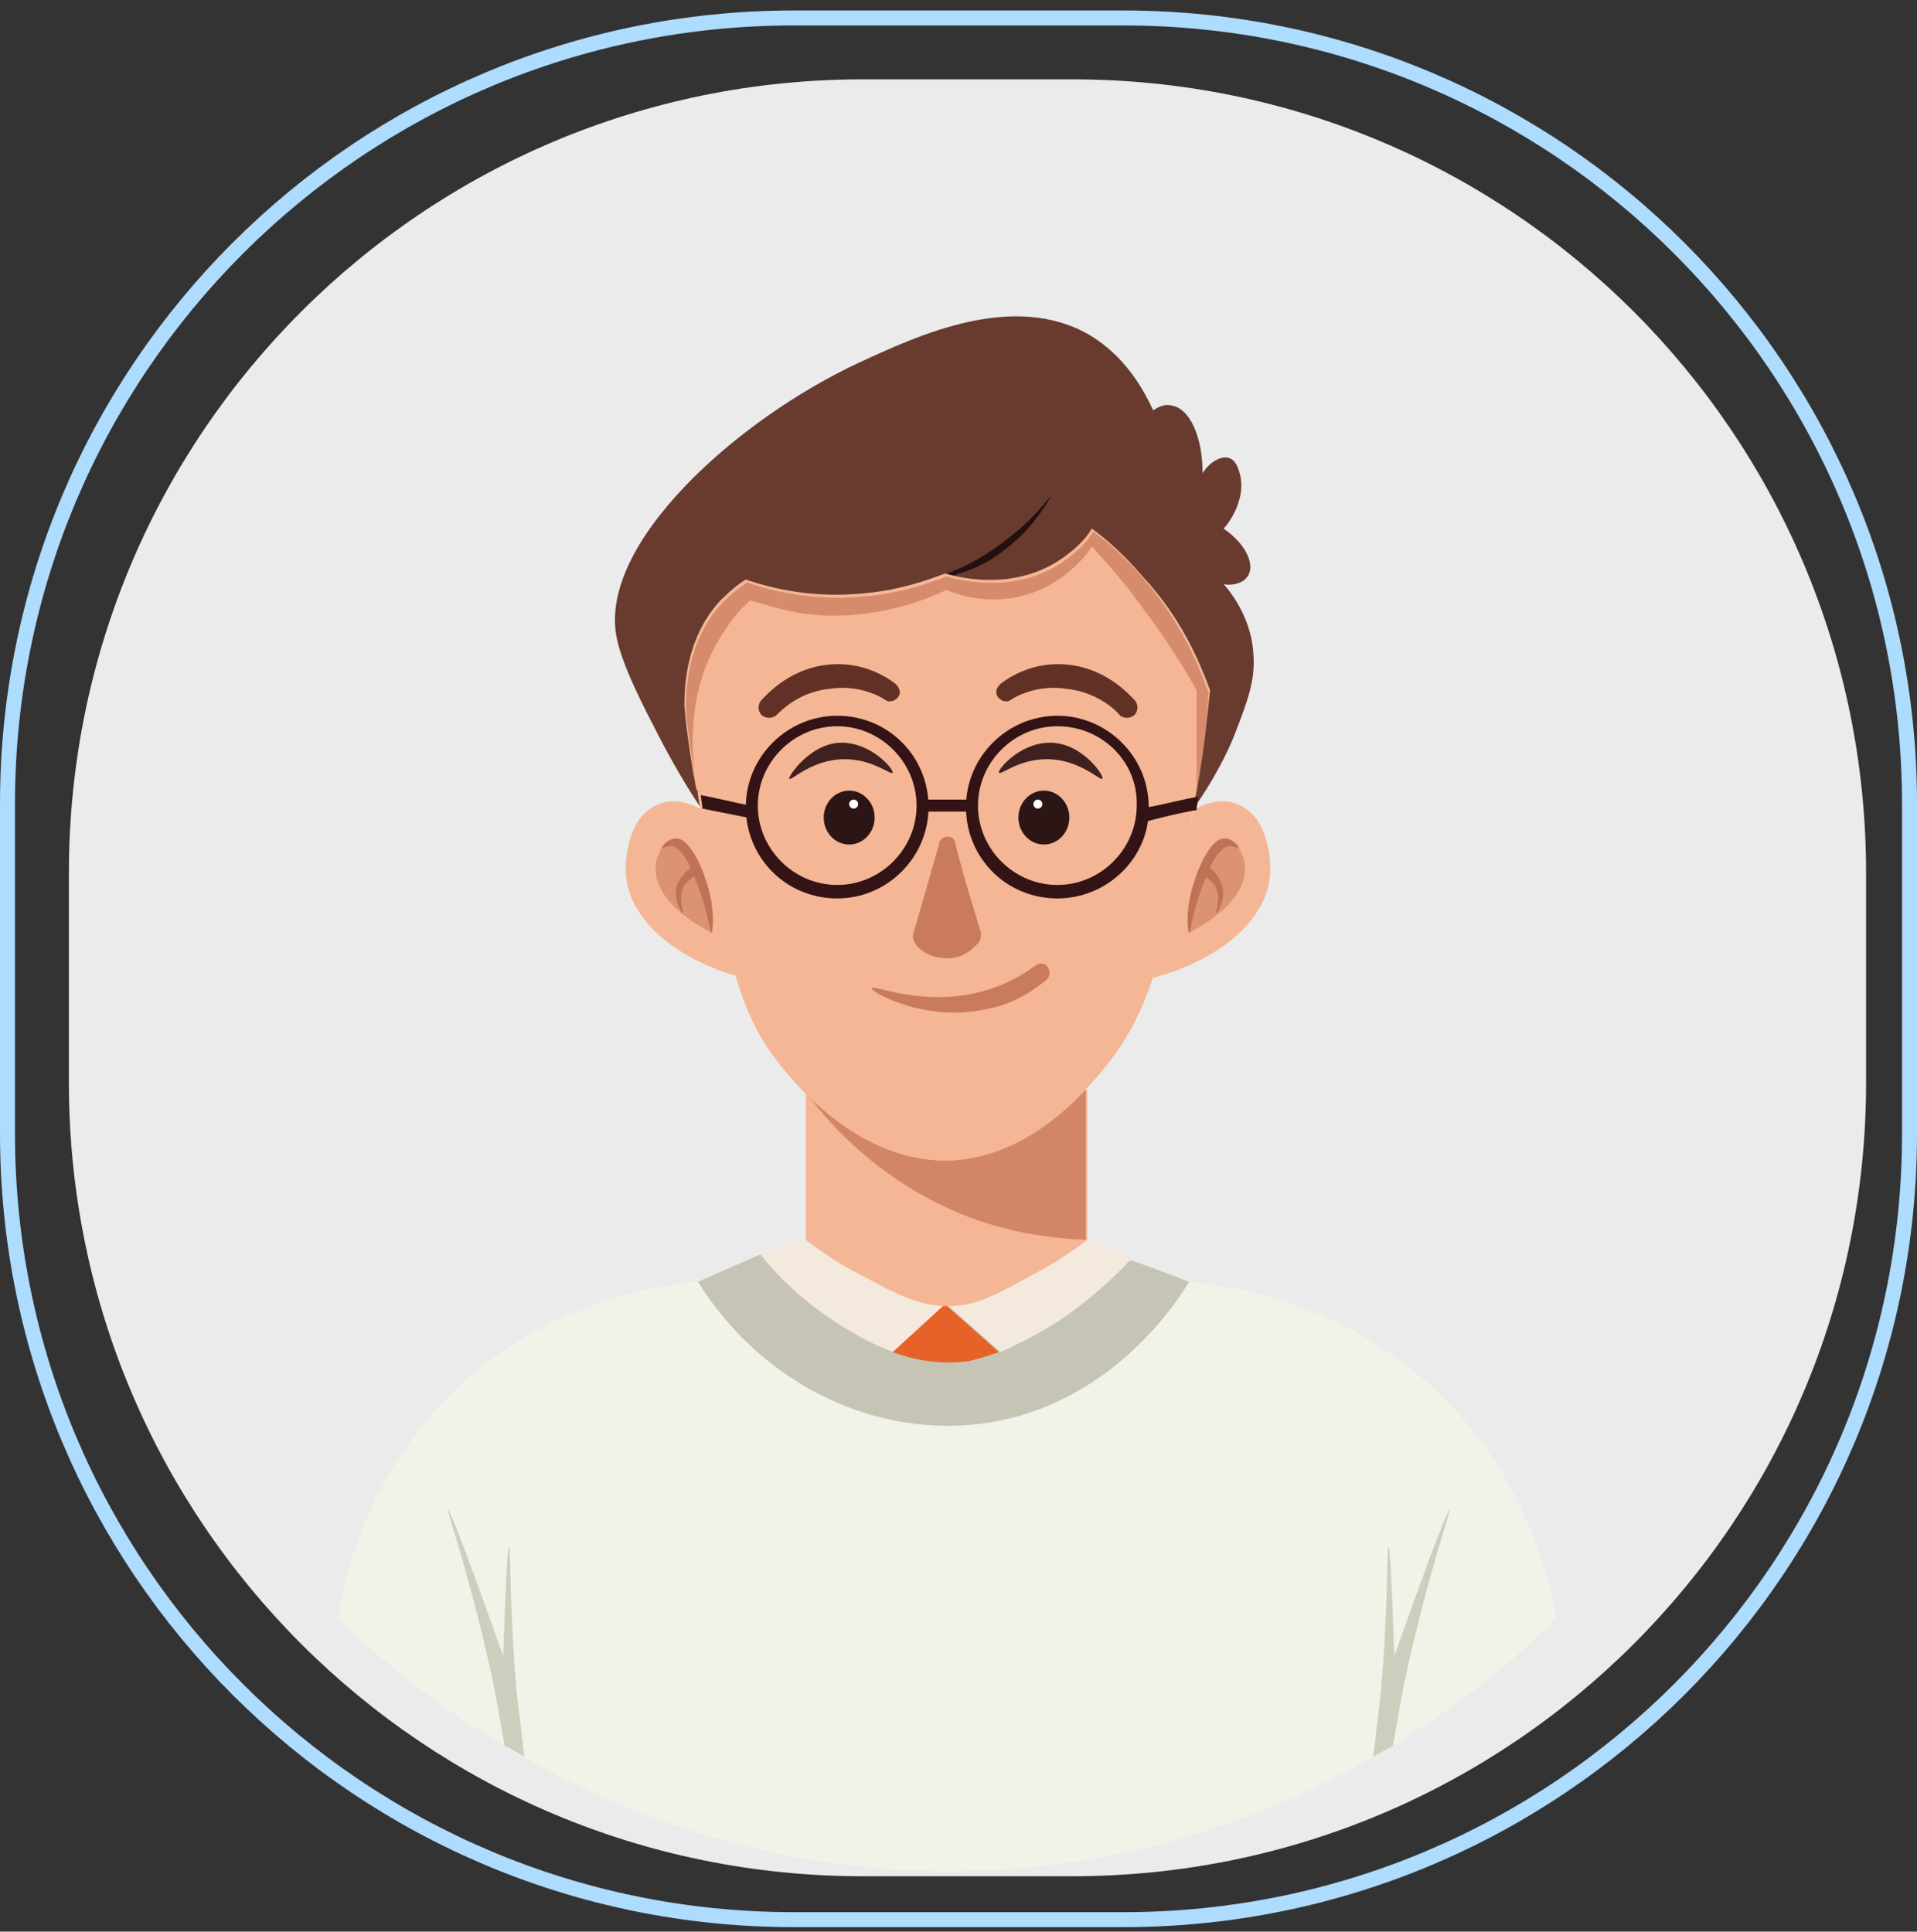 <?xml version="1.0" encoding="utf-8"?>
<!-- Generator: Adobe Illustrator 26.3.1, SVG Export Plug-In . SVG Version: 6.00 Build 0)  -->
<svg version="1.1" id="Layer_1" xmlns="http://www.w3.org/2000/svg" xmlns:xlink="http://www.w3.org/1999/xlink" x="0px" y="0px"
	 viewBox="0 0 128 129" style="enable-background:new 0 0 128 129;" xml:space="preserve">
<rect x="0" y="0" width="128" height="129" fill="#333333" stroke="none"/>
<style type="text/css">
	.st0{fill:#EBEBEB;}
	.st1{fill:none;stroke:#AEDCFF;}
	.st2{fill:#F2F3E8;}
	.st3{fill:#CECEBE;}
	.st4{fill:#C6C5B5;}
	.st5{fill:#F4E9DD;}
	.st6{fill:#E66229;}
	.st7{opacity:0.47;fill:#7C2F2F;}
	.st8{fill:#693B2F;}
	.st9{fill:#231010;}
	.st10{fill:#F4B694;}
	.st11{opacity:0.8;fill:#C97B5C;}
	.st12{opacity:0.6;fill:#C97B5C;}
	.st13{fill:#C17256;}
	.st14{fill:#C97B5C;}
	.st15{fill:#613125;}
	.st16{fill:#40211F;}
	.st17{fill:#2C1515;}
	.st18{fill:#FFFFFF;}
	.st19{fill:#331315;}
	.st20{opacity:0.7;fill:#C97B5C;}
</style>
<path class="st0" d="M57.6,5.3h14c29.3,0,53,23.7,53,53v14c0,29.3-23.7,53-53,53h-14c-29.3,0-53-23.7-53-53v-14
	C4.6,29,28.3,5.3,57.6,5.3z"/>
<path class="st1" d="M53,1.2h22c29,0,52.5,23.5,52.5,52.5v22c0,29-23.5,52.5-52.5,52.5H53c-29,0-52.5-23.5-52.5-52.5v-22
	C0.5,24.7,24,1.2,53,1.2z"/>
<g>
	<g>
		<g>
			<path class="st2" d="M46.6,85.6c-2.1,0.2-10.2,1.1-16.8,7.8c-5.6,5.8-6.9,12.4-7.2,14.7c2.6,2.6,18.6,17.9,43.2,16.8
				c21.4-0.9,35-13.7,38.1-16.8c-0.4-2.5-1.8-8.6-6.9-14.1c-6.8-7.3-15.5-8.2-17.7-8.4C68.4,85.6,57.5,85.6,46.6,85.6z"/>
			<path class="st3" d="M33.7,116.6c-0.2-1-0.4-2.3-0.7-3.9c-1.5-7.1-3.2-11.9-3.1-11.9c0.1,0,0.9,1.9,3.7,9.8
				c0.2-5.9,0.3-7.3,0.4-7.3c0.1,0,0,4,0.5,9.7c0.2,1.8,0.4,3.3,0.5,4.3C34.6,117.1,34.2,116.8,33.7,116.6z"/>
			<path class="st3" d="M93,116.6c0.2-1,0.4-2.3,0.7-3.9c1.5-7.1,3.2-11.9,3.1-11.9c-0.1,0-0.9,1.9-3.7,9.8
				c-0.2-5.9-0.3-7.3-0.4-7.3c-0.1,0,0,4-0.5,9.7c-0.2,1.8-0.4,3.3-0.5,4.3C92.1,117.1,92.6,116.8,93,116.6z"/>
			<g>
				<path class="st4" d="M50.7,83.8l-4.1,1.8c4.3,6.9,12,10.6,19.5,9.4c8.4-1.4,12.7-8.4,13.3-9.4c-1.3-0.5-2.6-1-3.8-1.4L50.7,83.8
					z"/>
				<path class="st5" d="M72.6,82.7c1,0.5,1.9,0.9,2.9,1.4c-0.9,1-2,2-3.4,3.1c-1.9,1.5-3.8,2.4-5.3,3.1c-1.2-1.1-2.4-2.1-3.6-3.2
					c-1.2,1.1-2.3,2.1-3.5,3.2c-1.2-0.4-2.5-1.1-3.9-2c-2.3-1.5-4-3.2-5-4.5c1-0.4,2.1-0.7,3.1-1.1H72.6z"/>
				<path class="st6" d="M59.6,90.3l3.5-3.2l3.6,3.2c-0.6,0.2-1.2,0.4-2,0.6C62.5,91.2,60.7,90.7,59.6,90.3z"/>
			</g>
		</g>
		<path class="st7" d="M46.6,52.7c0,0.2,0.1,0.3,0.1,0.4c0,0,0,0,0,0C46.7,53,46.6,52.8,46.6,52.7z"/>
		<g>
			<g>
				<path class="st8" d="M46.9,54.1c-0.9-1.3-2.1-3.3-3.3-5.7c-1.2-2.3-2.1-4.3-2.4-5.7c-1.4-6.3,8-14.7,16.2-18.5
					c3.9-1.8,10.3-4.8,15.4-1.8c2.3,1.4,3.5,3.5,4.2,5c0.6-0.4,1-0.4,1.3-0.3c1.1,0.2,2,2,2,4.5c0.5-0.8,1.3-1.2,1.8-1
					c0.5,0.2,0.6,0.8,0.7,1.1c0.4,1.6-0.7,3.2-1.1,3.6c1.6,1.1,2.1,2.5,1.6,3.2c-0.4,0.6-1.4,0.6-1.6,0.5c0.7,0.8,1.9,2.5,2,4.8
					c0.1,1.7-0.4,3-1.2,5.1c-0.5,1.3-1.4,3.1-2.8,5.1C68.8,54.1,57.9,54.1,46.9,54.1z"/>
				<path class="st9" d="M63.2,38.3c1.2-0.4,2.7-1.2,4.3-2.5c1.2-0.9,2-1.9,2.7-2.7c-0.5,0.9-1.5,2.4-3.1,3.6
					c-1.1,0.9-2.3,1.4-3.1,1.6C63.7,38.5,63.5,38.4,63.2,38.3z"/>
			</g>
			<g>
				<g>
					<path class="st10" d="M72.6,72.8v10c-0.8,0.6-1.9,1.4-3.4,2.2c-2.6,1.4-3.8,2.1-5.4,2.2c-2.2,0.2-4-0.8-6.4-2.1
						c-1.6-0.8-2.8-1.7-3.6-2.3c0-3.3,0-6.6,0-10H72.6z"/>
					<path class="st11" d="M53.7,72.8c1.3,1.8,4.3,5.4,9.4,7.8c3.8,1.8,7.3,2.1,9.4,2.2c0-3.3,0-6.6,0-10H53.7z"/>
				</g>
				<g>
					<path class="st10" d="M80.8,46.1c-0.2,1.8-0.4,4-0.9,6.7c-0.2,1.2-0.5,2.6-0.8,4c-1.6,7.3-2.4,11-5.5,14.7
						c-1.4,1.7-4.9,5.7-10,6c-6.5,0.3-11.1-5.8-11.9-6.9c-2.5-3.3-3.2-7.4-4.8-15.7c-0.1-0.6-0.2-1.2-0.3-1.8c0-0.1,0-0.3-0.1-0.4
						c-0.1-0.3-0.1-0.7-0.2-1c-0.3-1.8-0.5-3.3-0.6-4.5c0-1.1,0-4.5,2.4-7.1c0.6-0.6,1.2-1.1,1.7-1.4c1.7,0.6,4.6,1.3,8.1,0.9
						c2.1-0.2,3.9-0.8,5.2-1.3c0.7,0.2,4.3,1.2,7.5-0.8c1.1-0.7,1.9-1.5,2.3-2.2c1.1,0.8,2.3,1.9,3.4,3.2
						C78.9,41.3,80.1,44.2,80.8,46.1z"/>
					<g>
						<g>
							<path class="st10" d="M79.7,54.1c0.5-0.3,1.7-0.9,2.9-0.4c1.9,0.7,2.3,3.3,2.2,4.7c-0.2,3-3.3,5.7-7.8,6.9
								C78,61.5,78.8,57.8,79.7,54.1z"/>
							<g>
								<path class="st12" d="M82.7,56.6c-0.3-0.3-0.5-0.3-0.7-0.3c-1.6,0.1-2.4,5.1-2.6,6c0.3-0.2,2.6-1.3,3.4-3
									c0.2-0.4,0.4-0.9,0.3-1.7C83,57.1,82.8,56.8,82.7,56.6z"/>
								<g>
									<path class="st13" d="M81.8,56c-1-0.1-1.9,2.3-2,2.7c-0.7,1.9-0.5,3.6-0.4,3.6c0.1,0,0.2-1.4,1-3.4
										c0.7-1.9,1.3-2.4,1.7-2.4c0.3,0,0.6,0.2,0.6,0.1C82.7,56.5,82.3,56,81.8,56z"/>
									<path class="st13" d="M81.5,58.9c0.5,0.9-0.2,2.1-0.3,2.1c-0.1,0,0.4-1.1-0.1-1.9c-0.3-0.4-0.9-0.6-0.8-1
										c0,0,0-0.1,0.1-0.2C80.7,57.8,81.3,58.3,81.5,58.9z"/>
								</g>
							</g>
						</g>
						<g>
							<path class="st10" d="M46.9,54.1c-0.5-0.3-1.7-0.9-2.9-0.4c-1.9,0.7-2.3,3.3-2.2,4.7c0.2,3,3.3,5.7,7.8,6.9
								C48.7,61.5,47.8,57.8,46.9,54.1z"/>
							<g>
								<path class="st12" d="M44.2,56.6c0.3-0.3,0.5-0.3,0.7-0.3c1.6,0.1,2.4,5.1,2.6,6c-0.3-0.2-2.6-1.3-3.4-3
									c-0.2-0.4-0.4-0.9-0.3-1.7C43.9,57.1,44.1,56.8,44.2,56.6z"/>
								<g>
									<path class="st13" d="M45.1,56c1-0.1,1.9,2.3,2,2.7c0.7,1.9,0.5,3.6,0.4,3.6c-0.1,0-0.2-1.4-1-3.4
										c-0.7-1.9-1.3-2.4-1.7-2.4c-0.3,0-0.6,0.2-0.6,0.1C44.2,56.5,44.6,56,45.1,56z"/>
									<path class="st13" d="M45.3,58.9c-0.5,0.9,0.2,2.1,0.3,2.1c0.1,0-0.4-1.1,0.1-1.9c0.3-0.4,0.9-0.6,0.8-1c0,0,0-0.1-0.1-0.2
										C46.2,57.8,45.6,58.3,45.3,58.9z"/>
								</g>
							</g>
						</g>
					</g>
					<g>
						<path class="st14" d="M62.7,56.4L61,62.3c-0.1,0.3,0,0.5,0.1,0.7c0.5,0.7,1.3,1,2.2,1c1,0,1.6-0.6,2-1
							c0.2-0.2,0.2-0.5,0.2-0.7c-0.6-2-1.2-3.9-1.7-5.9c0-0.3-0.2-0.5-0.4-0.5C63,55.8,62.7,56.1,62.7,56.4z"/>
						<path class="st14" d="M65.6,66.2c1.5-0.4,2.7-1.1,3.5-1.7c0.3-0.2,0.6-0.2,0.8,0c0.2,0.2,0.3,0.7-0.1,1
							c-0.9,0.7-2.2,1.6-4,1.9c-4.1,0.9-7.7-1.2-7.6-1.4C58.3,65.7,61.6,67.3,65.6,66.2z"/>
						<g>
							<g>
								<path class="st15" d="M51.8,47.8c-0.3,0.2-0.7,0.2-1-0.1c-0.2-0.3-0.2-0.6,0-0.9c0.3-0.3,1.8-2.1,4.4-2.4
									c2.4-0.3,4.1,0.9,4.5,1.2c0.3,0.2,0.5,0.6,0.3,0.9c-0.2,0.3-0.5,0.4-0.8,0.3c-0.4-0.3-1.9-1.1-3.8-0.8
									C53.4,46.2,52.2,47.4,51.8,47.8z"/>
								<path class="st15" d="M74.8,47.8c0.3,0.2,0.7,0.2,1-0.1c0.2-0.3,0.2-0.6,0-0.9c-0.3-0.3-1.8-2.1-4.4-2.4
									c-2.4-0.3-4.1,0.9-4.5,1.2c-0.3,0.2-0.5,0.6-0.3,0.9c0.2,0.3,0.5,0.4,0.8,0.3c0.4-0.3,1.9-1.1,3.8-0.8
									C73.2,46.2,74.5,47.4,74.8,47.8z"/>
							</g>
							<g>
								<path class="st16" d="M56.2,49.6c2,0,3.5,1.8,3.4,2c-0.1,0.2-1.3-0.9-3.2-0.9c-2.2,0-3.6,1.5-3.7,1.3
									C52.6,51.9,54.1,49.6,56.2,49.6z"/>
								<path class="st16" d="M70.1,49.6c-2,0-3.5,1.8-3.4,2c0.1,0.2,1.3-0.9,3.2-0.9c2.2,0,3.6,1.5,3.7,1.3
									C73.8,51.9,72.3,49.6,70.1,49.6z"/>
							</g>
							<g>
								<ellipse class="st17" cx="56.7" cy="54.6" rx="1.7" ry="1.8"/>
								<circle class="st18" cx="57" cy="53.7" r="0.3"/>
							</g>
							<g>
								<ellipse class="st17" cx="69.7" cy="54.6" rx="1.7" ry="1.8"/>
								<circle class="st18" cx="69.3" cy="53.7" r="0.3"/>
							</g>
							<g>
								<g>
									<path class="st19" d="M55.9,60c-3.4,0-6.1-2.7-6.1-6.1c0-3.4,2.8-6.1,6.1-6.1c3.4,0,6.1,2.7,6.1,6.1
										C62,57.2,59.3,60,55.9,60z M55.9,48.5c-2.9,0-5.3,2.4-5.3,5.3c0,2.9,2.4,5.3,5.3,5.3c2.9,0,5.3-2.4,5.3-5.3
										C61.2,50.9,58.8,48.5,55.9,48.5z"/>
								</g>
								<g>
									<path class="st19" d="M70.6,60c-3.4,0-6.1-2.7-6.1-6.1c0-3.4,2.8-6.1,6.1-6.1s6.1,2.7,6.1,6.1C76.8,57.2,74,60,70.6,60z
										 M70.6,48.5c-2.9,0-5.3,2.4-5.3,5.3c0,2.9,2.4,5.3,5.3,5.3c2.9,0,5.3-2.4,5.3-5.3C76,50.9,73.6,48.5,70.6,48.5z"/>
								</g>
								<g>
									<rect x="61.6" y="53.4" class="st19" width="3.3" height="0.8"/>
								</g>
								<g>
									<path class="st19" d="M49.9,54.6c-1-0.2-2-0.4-3-0.6c0-0.3-0.1-0.6-0.1-0.9c1.1,0.2,2.2,0.5,3.3,0.7L49.9,54.6z"/>
								</g>
								<g>
									<path class="st19" d="M76.4,54.9c0.1-0.3,0.2-0.7,0.3-1c1.1-0.2,2.2-0.5,3.3-0.7c0,0.3-0.1,0.6-0.1,0.9
										C78.7,54.3,77.5,54.6,76.4,54.9z"/>
								</g>
							</g>
						</g>
					</g>
					<path class="st20" d="M79.9,52.8v-6.7c-1-1.8-2.3-3.8-3.9-5.9c-1-1.4-2.1-2.6-3.1-3.7c-0.3,0.5-2,2.8-5.1,3.4
						c-2.2,0.4-3.9-0.2-4.6-0.5c-1.7,0.8-5.2,2.1-9.4,1.6c-1.4-0.2-2.6-0.6-3.7-0.9c-0.6,0.5-1.2,1.2-1.7,2c-2.4,3.5-2.3,7.4-2,9.8
						c-0.3-1.8-0.5-3.3-0.6-4.5c0-1.1,0-4.5,2.4-7.1c0.6-0.6,1.2-1.1,1.7-1.4c1.7,0.6,4.6,1.3,8.1,0.9c2.1-0.2,3.9-0.8,5.2-1.3
						c0.7,0.2,4.3,1.2,7.5-0.8c1.1-0.7,1.9-1.5,2.3-2.2c1.1,0.8,2.3,1.9,3.4,3.2c2.4,2.8,3.6,5.6,4.3,7.6
						C80.6,47.9,80.4,50.2,79.9,52.8z"/>
				</g>
			</g>
		</g>
	</g>
</g>
</svg>
